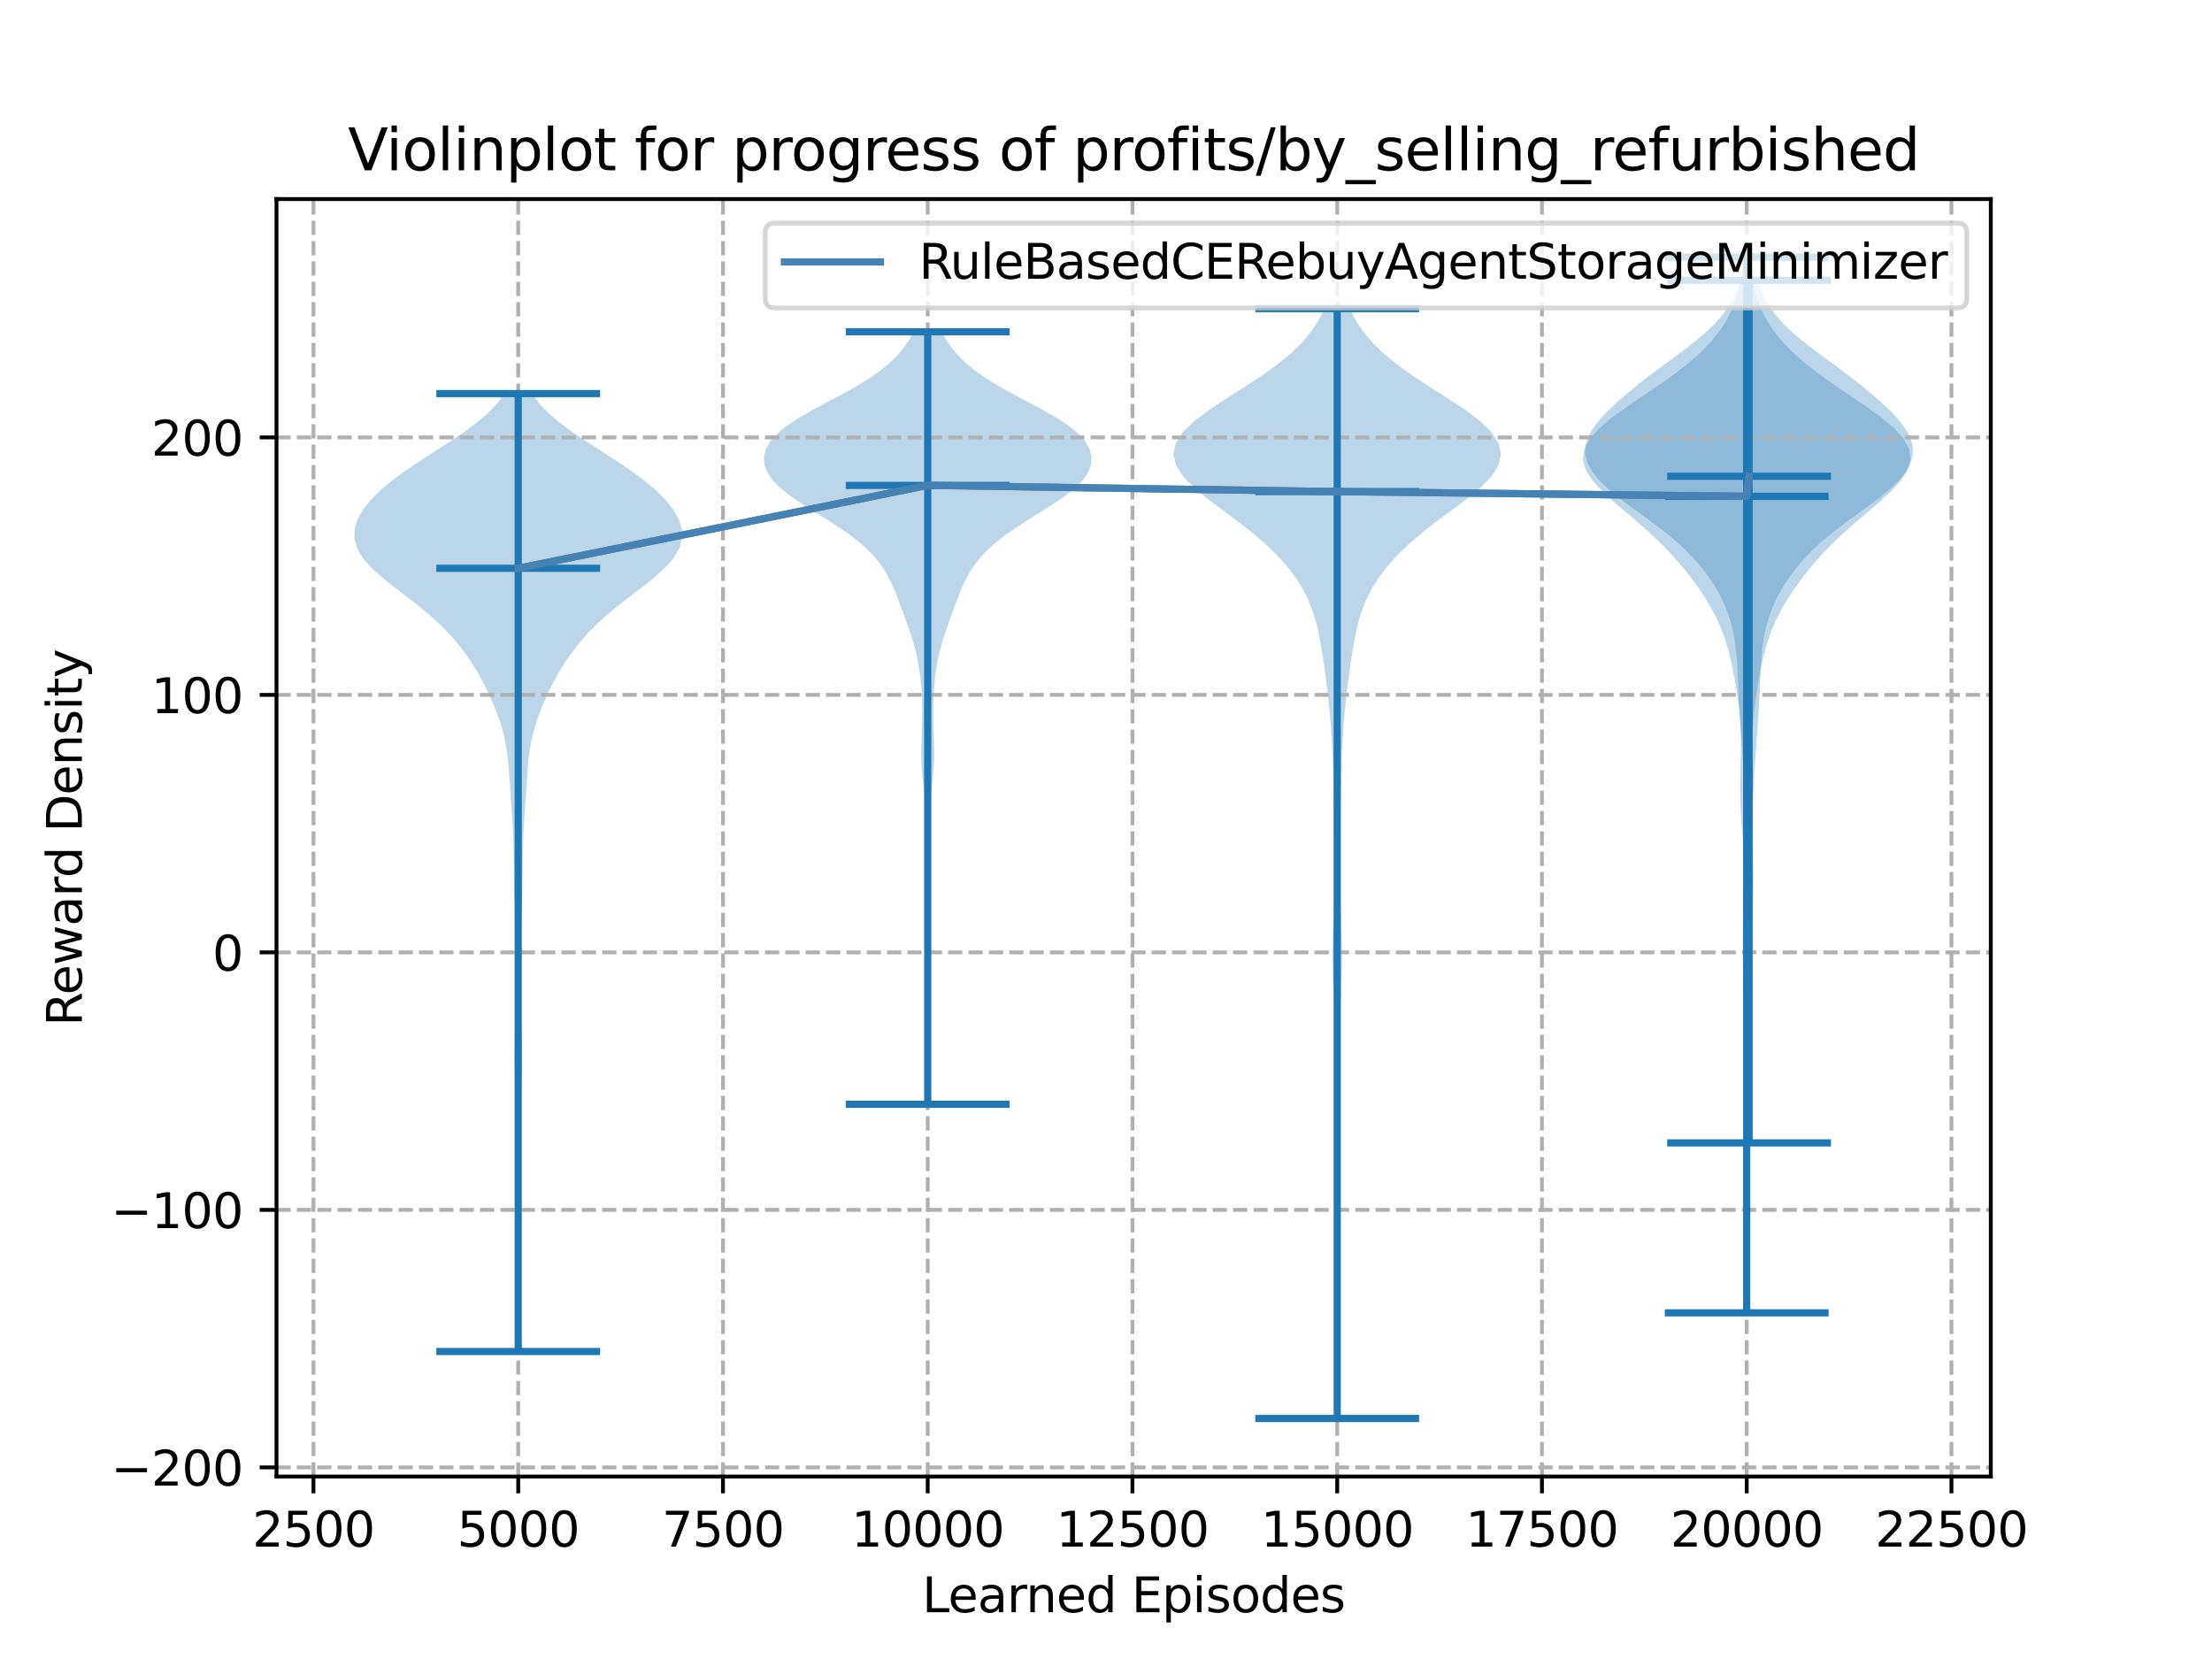 <?xml version="1.0" encoding="utf-8" standalone="no"?>
<!DOCTYPE svg PUBLIC "-//W3C//DTD SVG 1.1//EN"
  "http://www.w3.org/Graphics/SVG/1.1/DTD/svg11.dtd">
<svg xmlns:xlink="http://www.w3.org/1999/xlink" width="460.8pt" height="345.6pt" viewBox="0 0 460.8 345.6" xmlns="http://www.w3.org/2000/svg" version="1.1">
 <defs>
  <style type="text/css">*{stroke-linejoin: round; stroke-linecap: butt}</style>
 </defs>
 <g id="figure_1">
  <g id="patch_1">
   <path d="M 0 345.6 
L 460.8 345.6 
L 460.8 0 
L 0 0 
z
" style="fill: #ffffff"/>
  </g>
  <g id="axes_1">
   <g id="patch_2">
    <path d="M 57.6 307.584 
L 414.72 307.584 
L 414.72 41.472 
L 57.6 41.472 
z
" style="fill: #ffffff"/>
   </g>
   <g id="PolyCollection_1">
    <path d="M 108.162 281.541 
L 107.748 281.541 
L 107.73 279.526 
L 107.721 277.51 
L 107.719 275.495 
L 107.726 273.479 
L 107.741 271.463 
L 107.764 269.448 
L 107.793 267.432 
L 107.826 265.417 
L 107.858 263.401 
L 107.886 261.385 
L 107.906 259.37 
L 107.917 257.354 
L 107.918 255.339 
L 107.906 253.323 
L 107.883 251.307 
L 107.847 249.292 
L 107.802 247.276 
L 107.751 245.261 
L 107.701 243.245 
L 107.659 241.23 
L 107.627 239.214 
L 107.605 237.198 
L 107.586 235.183 
L 107.559 233.167 
L 107.514 231.152 
L 107.445 229.136 
L 107.358 227.12 
L 107.266 225.105 
L 107.189 223.089 
L 107.146 221.074 
L 107.148 219.058 
L 107.192 217.042 
L 107.268 215.027 
L 107.357 213.011 
L 107.441 210.996 
L 107.506 208.98 
L 107.545 206.964 
L 107.558 204.949 
L 107.546 202.933 
L 107.516 200.918 
L 107.472 198.902 
L 107.419 196.886 
L 107.361 194.871 
L 107.299 192.855 
L 107.237 190.84 
L 107.176 188.824 
L 107.121 186.808 
L 107.075 184.793 
L 107.042 182.777 
L 107.02 180.762 
L 106.999 178.746 
L 106.969 176.731 
L 106.916 174.715 
L 106.833 172.699 
L 106.718 170.684 
L 106.581 168.668 
L 106.435 166.653 
L 106.292 164.637 
L 106.155 162.621 
L 106.015 160.606 
L 105.845 158.59 
L 105.609 156.575 
L 105.273 154.559 
L 104.811 152.543 
L 104.219 150.528 
L 103.507 148.512 
L 102.692 146.497 
L 101.791 144.481 
L 100.803 142.465 
L 99.714 140.45 
L 98.502 138.434 
L 97.141 136.419 
L 95.609 134.403 
L 93.884 132.387 
L 91.941 130.372 
L 89.762 128.356 
L 87.354 126.341 
L 84.771 124.325 
L 82.128 122.309 
L 79.595 120.294 
L 77.36 118.278 
L 75.592 116.263 
L 74.401 114.247 
L 73.833 112.232 
L 73.875 110.216 
L 74.485 108.2 
L 75.611 106.185 
L 77.207 104.169 
L 79.229 102.154 
L 81.633 100.138 
L 84.361 98.122 
L 87.336 96.107 
L 90.453 94.091 
L 93.582 92.076 
L 96.581 90.06 
L 99.314 88.044 
L 101.672 86.029 
L 103.595 84.013 
L 105.071 81.998 
L 110.838 81.998 
L 110.838 81.998 
L 112.315 84.013 
L 114.237 86.029 
L 116.596 88.044 
L 119.329 90.06 
L 122.327 92.076 
L 125.457 94.091 
L 128.573 96.107 
L 131.548 98.122 
L 134.277 100.138 
L 136.681 102.154 
L 138.703 104.169 
L 140.299 106.185 
L 141.425 108.2 
L 142.035 110.216 
L 142.077 112.232 
L 141.508 114.247 
L 140.318 116.263 
L 138.549 118.278 
L 136.315 120.294 
L 133.781 122.309 
L 131.139 124.325 
L 128.555 126.341 
L 126.147 128.356 
L 123.969 130.372 
L 122.026 132.387 
L 120.3 134.403 
L 118.769 136.419 
L 117.408 138.434 
L 116.196 140.45 
L 115.107 142.465 
L 114.119 144.481 
L 113.217 146.497 
L 112.403 148.512 
L 111.69 150.528 
L 111.098 152.543 
L 110.637 154.559 
L 110.301 156.575 
L 110.065 158.59 
L 109.895 160.606 
L 109.754 162.621 
L 109.618 164.637 
L 109.475 166.653 
L 109.329 168.668 
L 109.192 170.684 
L 109.077 172.699 
L 108.994 174.715 
L 108.941 176.731 
L 108.911 178.746 
L 108.89 180.762 
L 108.867 182.777 
L 108.834 184.793 
L 108.789 186.808 
L 108.734 188.824 
L 108.673 190.84 
L 108.61 192.855 
L 108.549 194.871 
L 108.491 196.886 
L 108.438 198.902 
L 108.394 200.918 
L 108.363 202.933 
L 108.352 204.949 
L 108.364 206.964 
L 108.404 208.98 
L 108.469 210.996 
L 108.553 213.011 
L 108.641 215.027 
L 108.717 217.042 
L 108.762 219.058 
L 108.763 221.074 
L 108.72 223.089 
L 108.643 225.105 
L 108.551 227.12 
L 108.464 229.136 
L 108.396 231.152 
L 108.351 233.167 
L 108.324 235.183 
L 108.305 237.198 
L 108.283 239.214 
L 108.251 241.23 
L 108.208 243.245 
L 108.158 245.261 
L 108.108 247.276 
L 108.062 249.292 
L 108.027 251.307 
L 108.003 253.323 
L 107.992 255.339 
L 107.992 257.354 
L 108.003 259.37 
L 108.024 261.385 
L 108.052 263.401 
L 108.084 265.417 
L 108.117 267.432 
L 108.146 269.448 
L 108.168 271.463 
L 108.183 273.479 
L 108.19 275.495 
L 108.189 277.51 
L 108.179 279.526 
L 108.162 281.541 
z
" clip-path="url(#p8bf49f6400)" style="fill: #1f77b4; fill-opacity: 0.3"/>
   </g>
   <g id="PolyCollection_2">
    <path d="M 193.438 230.046 
L 193.082 230.046 
L 193.083 228.421 
L 193.091 226.795 
L 193.101 225.17 
L 193.107 223.544 
L 193.105 221.919 
L 193.097 220.293 
L 193.087 218.668 
L 193.081 217.042 
L 193.085 215.417 
L 193.101 213.791 
L 193.127 212.166 
L 193.157 210.54 
L 193.187 208.915 
L 193.213 207.29 
L 193.232 205.664 
L 193.244 204.039 
L 193.25 202.413 
L 193.251 200.788 
L 193.246 199.162 
L 193.235 197.537 
L 193.214 195.911 
L 193.18 194.286 
L 193.132 192.66 
L 193.069 191.035 
L 192.994 189.409 
L 192.912 187.784 
L 192.832 186.158 
L 192.762 184.533 
L 192.711 182.907 
L 192.684 181.282 
L 192.686 179.656 
L 192.711 178.031 
L 192.753 176.405 
L 192.799 174.78 
L 192.834 173.154 
L 192.844 171.529 
L 192.819 169.904 
L 192.751 168.278 
L 192.639 166.653 
L 192.491 165.027 
L 192.323 163.402 
L 192.157 161.776 
L 192.02 160.151 
L 191.933 158.525 
L 191.905 156.9 
L 191.928 155.274 
L 191.984 153.649 
L 192.048 152.023 
L 192.099 150.398 
L 192.124 148.772 
L 192.113 147.147 
L 192.062 145.521 
L 191.971 143.896 
L 191.836 142.27 
L 191.657 140.645 
L 191.429 139.019 
L 191.143 137.394 
L 190.79 135.768 
L 190.363 134.143 
L 189.864 132.518 
L 189.309 130.892 
L 188.721 129.267 
L 188.122 127.641 
L 187.521 126.016 
L 186.912 124.39 
L 186.267 122.765 
L 185.546 121.139 
L 184.696 119.514 
L 183.664 117.888 
L 182.403 116.263 
L 180.877 114.637 
L 179.069 113.012 
L 176.982 111.386 
L 174.645 109.761 
L 172.121 108.135 
L 169.509 106.51 
L 166.943 104.884 
L 164.57 103.259 
L 162.531 101.633 
L 160.931 100.008 
L 159.824 98.382 
L 159.228 96.757 
L 159.138 95.131 
L 159.556 93.506 
L 160.498 91.881 
L 161.977 90.255 
L 163.986 88.63 
L 166.468 87.004 
L 169.31 85.379 
L 172.354 83.753 
L 175.421 82.128 
L 178.349 80.502 
L 181.013 78.877 
L 183.341 77.251 
L 185.314 75.626 
L 186.956 74 
L 188.314 72.375 
L 189.44 70.749 
L 190.378 69.124 
L 196.142 69.124 
L 196.142 69.124 
L 197.08 70.749 
L 198.206 72.375 
L 199.564 74 
L 201.206 75.626 
L 203.179 77.251 
L 205.507 78.877 
L 208.171 80.502 
L 211.099 82.128 
L 214.167 83.753 
L 217.21 85.379 
L 220.052 87.004 
L 222.534 88.63 
L 224.543 90.255 
L 226.023 91.881 
L 226.964 93.506 
L 227.382 95.131 
L 227.292 96.757 
L 226.696 98.382 
L 225.589 100.008 
L 223.989 101.633 
L 221.95 103.259 
L 219.577 104.884 
L 217.011 106.51 
L 214.399 108.135 
L 211.875 109.761 
L 209.538 111.386 
L 207.451 113.012 
L 205.643 114.637 
L 204.117 116.263 
L 202.856 117.888 
L 201.824 119.514 
L 200.974 121.139 
L 200.253 122.765 
L 199.608 124.39 
L 198.999 126.016 
L 198.398 127.641 
L 197.799 129.267 
L 197.211 130.892 
L 196.656 132.518 
L 196.158 134.143 
L 195.73 135.768 
L 195.377 137.394 
L 195.091 139.019 
L 194.863 140.645 
L 194.684 142.27 
L 194.55 143.896 
L 194.458 145.521 
L 194.407 147.147 
L 194.396 148.772 
L 194.421 150.398 
L 194.472 152.023 
L 194.536 153.649 
L 194.592 155.274 
L 194.615 156.9 
L 194.587 158.525 
L 194.5 160.151 
L 194.363 161.776 
L 194.197 163.402 
L 194.029 165.027 
L 193.881 166.653 
L 193.769 168.278 
L 193.701 169.904 
L 193.676 171.529 
L 193.686 173.154 
L 193.721 174.78 
L 193.767 176.405 
L 193.809 178.031 
L 193.834 179.656 
L 193.836 181.282 
L 193.81 182.907 
L 193.758 184.533 
L 193.688 186.158 
L 193.608 187.784 
L 193.526 189.409 
L 193.451 191.035 
L 193.388 192.66 
L 193.34 194.286 
L 193.306 195.911 
L 193.285 197.537 
L 193.274 199.162 
L 193.269 200.788 
L 193.27 202.413 
L 193.276 204.039 
L 193.288 205.664 
L 193.307 207.29 
L 193.333 208.915 
L 193.363 210.54 
L 193.393 212.166 
L 193.419 213.791 
L 193.435 215.417 
L 193.439 217.042 
L 193.433 218.668 
L 193.423 220.293 
L 193.415 221.919 
L 193.413 223.544 
L 193.419 225.17 
L 193.429 226.795 
L 193.437 228.421 
L 193.438 230.046 
z
" clip-path="url(#p8bf49f6400)" style="fill: #1f77b4; fill-opacity: 0.3"/>
   </g>
   <g id="PolyCollection_3">
    <path d="M 278.72 295.488 
L 278.411 295.488 
L 278.404 293.153 
L 278.402 290.817 
L 278.402 288.482 
L 278.402 286.147 
L 278.402 283.812 
L 278.405 281.476 
L 278.415 279.141 
L 278.432 276.806 
L 278.456 274.471 
L 278.483 272.135 
L 278.508 269.8 
L 278.529 267.465 
L 278.544 265.129 
L 278.554 262.794 
L 278.559 260.459 
L 278.559 258.124 
L 278.557 255.788 
L 278.549 253.453 
L 278.537 251.118 
L 278.519 248.783 
L 278.495 246.447 
L 278.469 244.112 
L 278.444 241.777 
L 278.425 239.441 
L 278.414 237.106 
L 278.41 234.771 
L 278.407 232.436 
L 278.4 230.1 
L 278.381 227.765 
L 278.348 225.43 
L 278.3 223.095 
L 278.242 220.759 
L 278.178 218.424 
L 278.11 216.089 
L 278.038 213.754 
L 277.96 211.418 
L 277.873 209.083 
L 277.779 206.748 
L 277.689 204.412 
L 277.616 202.077 
L 277.58 199.742 
L 277.59 197.407 
L 277.643 195.071 
L 277.724 192.736 
L 277.81 190.401 
L 277.88 188.066 
L 277.924 185.73 
L 277.941 183.395 
L 277.941 181.06 
L 277.932 178.724 
L 277.921 176.389 
L 277.909 174.054 
L 277.897 171.719 
L 277.879 169.383 
L 277.852 167.048 
L 277.815 164.713 
L 277.763 162.378 
L 277.695 160.042 
L 277.607 157.707 
L 277.497 155.372 
L 277.362 153.036 
L 277.201 150.701 
L 277.008 148.366 
L 276.78 146.031 
L 276.517 143.695 
L 276.221 141.36 
L 275.898 139.025 
L 275.55 136.69 
L 275.168 134.354 
L 274.726 132.019 
L 274.18 129.684 
L 273.476 127.348 
L 272.558 125.013 
L 271.384 122.678 
L 269.922 120.343 
L 268.153 118.007 
L 266.066 115.672 
L 263.653 113.337 
L 260.924 111.002 
L 257.926 108.666 
L 254.774 106.331 
L 251.654 103.996 
L 248.813 101.66 
L 246.515 99.325 
L 245.001 96.99 
L 244.443 94.655 
L 244.928 92.319 
L 246.439 89.984 
L 248.859 87.649 
L 251.978 85.314 
L 255.524 82.978 
L 259.208 80.643 
L 262.775 78.308 
L 266.036 75.973 
L 268.881 73.637 
L 271.271 71.302 
L 273.218 68.967 
L 274.757 66.631 
L 275.942 64.296 
L 281.189 64.296 
L 281.189 64.296 
L 282.373 66.631 
L 283.913 68.967 
L 285.859 71.302 
L 288.25 73.637 
L 291.095 75.973 
L 294.355 78.308 
L 297.922 80.643 
L 301.606 82.978 
L 305.152 85.314 
L 308.271 87.649 
L 310.691 89.984 
L 312.203 92.319 
L 312.687 94.655 
L 312.13 96.99 
L 310.615 99.325 
L 308.318 101.66 
L 305.476 103.996 
L 302.357 106.331 
L 299.204 108.666 
L 296.207 111.002 
L 293.477 113.337 
L 291.064 115.672 
L 288.977 118.007 
L 287.209 120.343 
L 285.746 122.678 
L 284.572 125.013 
L 283.655 127.348 
L 282.951 129.684 
L 282.405 132.019 
L 281.963 134.354 
L 281.581 136.69 
L 281.233 139.025 
L 280.91 141.36 
L 280.614 143.695 
L 280.35 146.031 
L 280.123 148.366 
L 279.93 150.701 
L 279.768 153.036 
L 279.634 155.372 
L 279.523 157.707 
L 279.435 160.042 
L 279.367 162.378 
L 279.316 164.713 
L 279.278 167.048 
L 279.252 169.383 
L 279.234 171.719 
L 279.221 174.054 
L 279.21 176.389 
L 279.199 178.724 
L 279.19 181.06 
L 279.189 183.395 
L 279.207 185.73 
L 279.251 188.066 
L 279.321 190.401 
L 279.406 192.736 
L 279.487 195.071 
L 279.54 197.407 
L 279.55 199.742 
L 279.514 202.077 
L 279.442 204.412 
L 279.351 206.748 
L 279.257 209.083 
L 279.17 211.418 
L 279.092 213.754 
L 279.021 216.089 
L 278.953 218.424 
L 278.888 220.759 
L 278.83 223.095 
L 278.783 225.43 
L 278.749 227.765 
L 278.731 230.1 
L 278.723 232.436 
L 278.721 234.771 
L 278.716 237.106 
L 278.705 239.441 
L 278.686 241.777 
L 278.661 244.112 
L 278.635 246.447 
L 278.612 248.783 
L 278.593 251.118 
L 278.581 253.453 
L 278.574 255.788 
L 278.571 258.124 
L 278.572 260.459 
L 278.577 262.794 
L 278.586 265.129 
L 278.601 267.465 
L 278.622 269.8 
L 278.648 272.135 
L 278.675 274.471 
L 278.698 276.806 
L 278.716 279.141 
L 278.725 281.476 
L 278.728 283.812 
L 278.729 286.147 
L 278.728 288.482 
L 278.729 290.817 
L 278.727 293.153 
L 278.72 295.488 
z
" clip-path="url(#p8bf49f6400)" style="fill: #1f77b4; fill-opacity: 0.3"/>
   </g>
   <g id="PolyCollection_4">
    <path d="M 364.019 273.495 
L 363.722 273.495 
L 363.728 271.274 
L 363.745 269.052 
L 363.769 266.831 
L 363.794 264.609 
L 363.814 262.388 
L 363.827 260.166 
L 363.829 257.945 
L 363.82 255.723 
L 363.799 253.502 
L 363.769 251.28 
L 363.733 249.059 
L 363.692 246.837 
L 363.652 244.616 
L 363.616 242.394 
L 363.584 240.173 
L 363.56 237.951 
L 363.541 235.73 
L 363.53 233.508 
L 363.526 231.287 
L 363.527 229.066 
L 363.53 226.844 
L 363.531 224.623 
L 363.525 222.401 
L 363.508 220.18 
L 363.479 217.958 
L 363.437 215.737 
L 363.383 213.515 
L 363.321 211.294 
L 363.255 209.072 
L 363.19 206.851 
L 363.133 204.629 
L 363.087 202.408 
L 363.057 200.186 
L 363.042 197.965 
L 363.041 195.743 
L 363.055 193.522 
L 363.082 191.3 
L 363.12 189.079 
L 363.166 186.857 
L 363.209 184.636 
L 363.234 182.414 
L 363.224 180.193 
L 363.167 177.971 
L 363.064 175.75 
L 362.926 173.528 
L 362.778 171.307 
L 362.647 169.085 
L 362.555 166.864 
L 362.517 164.642 
L 362.529 162.421 
L 362.577 160.199 
L 362.636 157.978 
L 362.675 155.756 
L 362.663 153.535 
L 362.58 151.313 
L 362.415 149.092 
L 362.173 146.87 
L 361.869 144.649 
L 361.514 142.428 
L 361.115 140.206 
L 360.662 137.985 
L 360.131 135.763 
L 359.487 133.542 
L 358.695 131.32 
L 357.733 129.099 
L 356.591 126.877 
L 355.276 124.656 
L 353.801 122.434 
L 352.178 120.213 
L 350.403 117.991 
L 348.462 115.77 
L 346.335 113.548 
L 344.016 111.327 
L 341.522 109.105 
L 338.914 106.884 
L 336.307 104.662 
L 333.871 102.441 
L 331.821 100.219 
L 330.383 97.998 
L 329.748 95.776 
L 330.03 93.555 
L 331.234 91.333 
L 333.259 89.112 
L 335.923 86.89 
L 339.005 84.669 
L 342.283 82.447 
L 345.565 80.226 
L 348.698 78.004 
L 351.571 75.783 
L 354.115 73.561 
L 356.295 71.34 
L 358.108 69.118 
L 359.573 66.897 
L 360.725 64.675 
L 361.603 62.454 
L 362.253 60.232 
L 362.718 58.011 
L 363.043 55.789 
L 363.269 53.568 
L 364.472 53.568 
L 364.472 53.568 
L 364.698 55.789 
L 365.023 58.011 
L 365.488 60.232 
L 366.137 62.454 
L 367.016 64.675 
L 368.168 66.897 
L 369.633 69.118 
L 371.446 71.34 
L 373.626 73.561 
L 376.17 75.783 
L 379.043 78.004 
L 382.176 80.226 
L 385.457 82.447 
L 388.736 84.669 
L 391.817 86.89 
L 394.481 89.112 
L 396.507 91.333 
L 397.711 93.555 
L 397.993 95.776 
L 397.358 97.998 
L 395.92 100.219 
L 393.87 102.441 
L 391.434 104.662 
L 388.827 106.884 
L 386.219 109.105 
L 383.725 111.327 
L 381.405 113.548 
L 379.279 115.77 
L 377.338 117.991 
L 375.563 120.213 
L 373.939 122.434 
L 372.465 124.656 
L 371.15 126.877 
L 370.008 129.099 
L 369.045 131.32 
L 368.254 133.542 
L 367.61 135.763 
L 367.078 137.985 
L 366.626 140.206 
L 366.227 142.428 
L 365.872 144.649 
L 365.567 146.87 
L 365.326 149.092 
L 365.161 151.313 
L 365.078 153.535 
L 365.066 155.756 
L 365.104 157.978 
L 365.163 160.199 
L 365.212 162.421 
L 365.224 164.642 
L 365.185 166.864 
L 365.094 169.085 
L 364.963 171.307 
L 364.815 173.528 
L 364.677 175.75 
L 364.574 177.971 
L 364.517 180.193 
L 364.507 182.414 
L 364.532 184.636 
L 364.575 186.857 
L 364.621 189.079 
L 364.659 191.3 
L 364.686 193.522 
L 364.7 195.743 
L 364.699 197.965 
L 364.684 200.186 
L 364.654 202.408 
L 364.608 204.629 
L 364.55 206.851 
L 364.486 209.072 
L 364.42 211.294 
L 364.357 213.515 
L 364.304 215.737 
L 364.262 217.958 
L 364.233 220.18 
L 364.216 222.401 
L 364.21 224.623 
L 364.211 226.844 
L 364.214 229.066 
L 364.215 231.287 
L 364.21 233.508 
L 364.199 235.73 
L 364.181 237.951 
L 364.156 240.173 
L 364.125 242.394 
L 364.088 244.616 
L 364.048 246.837 
L 364.008 249.059 
L 363.971 251.28 
L 363.942 253.502 
L 363.921 255.723 
L 363.912 257.945 
L 363.914 260.166 
L 363.926 262.388 
L 363.947 264.609 
L 363.972 266.831 
L 363.996 269.052 
L 364.013 271.274 
L 364.019 273.495 
z
" clip-path="url(#p8bf49f6400)" style="fill: #1f77b4; fill-opacity: 0.3"/>
   </g>
   <g id="PolyCollection_5">
    <path d="M 364.729 238.092 
L 364.002 238.092 
L 363.97 236.277 
L 363.956 234.462 
L 363.96 232.647 
L 363.979 230.832 
L 364.009 229.017 
L 364.044 227.202 
L 364.076 225.387 
L 364.101 223.571 
L 364.114 221.756 
L 364.112 219.941 
L 364.098 218.126 
L 364.077 216.311 
L 364.056 214.496 
L 364.042 212.681 
L 364.04 210.866 
L 364.051 209.05 
L 364.073 207.235 
L 364.099 205.42 
L 364.121 203.605 
L 364.131 201.79 
L 364.122 199.975 
L 364.091 198.16 
L 364.035 196.345 
L 363.956 194.53 
L 363.859 192.714 
L 363.75 190.899 
L 363.641 189.084 
L 363.546 187.269 
L 363.48 185.454 
L 363.452 183.639 
L 363.466 181.824 
L 363.516 180.009 
L 363.587 178.193 
L 363.662 176.378 
L 363.724 174.563 
L 363.758 172.748 
L 363.759 170.933 
L 363.724 169.118 
L 363.657 167.303 
L 363.565 165.488 
L 363.456 163.673 
L 363.336 161.857 
L 363.211 160.042 
L 363.083 158.227 
L 362.954 156.412 
L 362.824 154.597 
L 362.692 152.782 
L 362.563 150.967 
L 362.438 149.152 
L 362.325 147.336 
L 362.224 145.521 
L 362.138 143.706 
L 362.06 141.891 
L 361.981 140.076 
L 361.885 138.261 
L 361.751 136.446 
L 361.559 134.631 
L 361.286 132.816 
L 360.914 131 
L 360.427 129.185 
L 359.811 127.37 
L 359.057 125.555 
L 358.158 123.74 
L 357.106 121.925 
L 355.895 120.11 
L 354.518 118.295 
L 352.962 116.479 
L 351.212 114.664 
L 349.254 112.849 
L 347.085 111.034 
L 344.732 109.219 
L 342.254 107.404 
L 339.746 105.589 
L 337.324 103.774 
L 335.112 101.959 
L 333.22 100.143 
L 331.739 98.328 
L 330.734 96.513 
L 330.243 94.698 
L 330.277 92.883 
L 330.82 91.068 
L 331.825 89.253 
L 333.218 87.438 
L 334.914 85.622 
L 336.833 83.807 
L 338.915 81.992 
L 341.127 80.177 
L 343.449 78.362 
L 345.865 76.547 
L 348.332 74.732 
L 350.785 72.917 
L 353.135 71.101 
L 355.295 69.286 
L 357.194 67.471 
L 358.795 65.656 
L 360.097 63.841 
L 361.128 62.026 
L 361.931 60.211 
L 362.555 58.396 
L 366.176 58.396 
L 366.176 58.396 
L 366.799 60.211 
L 367.603 62.026 
L 368.633 63.841 
L 369.935 65.656 
L 371.536 67.471 
L 373.435 69.286 
L 375.595 71.101 
L 377.946 72.917 
L 380.398 74.732 
L 382.866 76.547 
L 385.281 78.362 
L 387.604 80.177 
L 389.815 81.992 
L 391.897 83.807 
L 393.816 85.622 
L 395.512 87.438 
L 396.906 89.253 
L 397.91 91.068 
L 398.453 92.883 
L 398.487 94.698 
L 397.996 96.513 
L 396.991 98.328 
L 395.51 100.143 
L 393.619 101.959 
L 391.406 103.774 
L 388.984 105.589 
L 386.476 107.404 
L 383.998 109.219 
L 381.645 111.034 
L 379.477 112.849 
L 377.518 114.664 
L 375.768 116.479 
L 374.212 118.295 
L 372.836 120.11 
L 371.625 121.925 
L 370.573 123.74 
L 369.673 125.555 
L 368.919 127.37 
L 368.304 129.185 
L 367.816 131 
L 367.444 132.816 
L 367.171 134.631 
L 366.979 136.446 
L 366.846 138.261 
L 366.749 140.076 
L 366.67 141.891 
L 366.593 143.706 
L 366.506 145.521 
L 366.406 147.336 
L 366.292 149.152 
L 366.168 150.967 
L 366.038 152.782 
L 365.907 154.597 
L 365.776 156.412 
L 365.647 158.227 
L 365.52 160.042 
L 365.395 161.857 
L 365.275 163.673 
L 365.165 165.488 
L 365.073 167.303 
L 365.007 169.118 
L 364.972 170.933 
L 364.972 172.748 
L 365.007 174.563 
L 365.068 176.378 
L 365.144 178.193 
L 365.215 180.009 
L 365.264 181.824 
L 365.278 183.639 
L 365.25 185.454 
L 365.184 187.269 
L 365.089 189.084 
L 364.98 190.899 
L 364.872 192.714 
L 364.774 194.53 
L 364.695 196.345 
L 364.64 198.16 
L 364.608 199.975 
L 364.599 201.79 
L 364.609 203.605 
L 364.631 205.42 
L 364.657 207.235 
L 364.679 209.05 
L 364.69 210.866 
L 364.688 212.681 
L 364.674 214.496 
L 364.653 216.311 
L 364.632 218.126 
L 364.618 219.941 
L 364.617 221.756 
L 364.629 223.571 
L 364.654 225.387 
L 364.687 227.202 
L 364.721 229.017 
L 364.752 230.832 
L 364.771 232.647 
L 364.775 234.462 
L 364.761 236.277 
L 364.729 238.092 
z
" clip-path="url(#p8bf49f6400)" style="fill: #1f77b4; fill-opacity: 0.3"/>
   </g>
   <g id="matplotlib.axis_1">
    <g id="xtick_1">
     <g id="line2d_1">
      <path d="M 65.302 307.584 
L 65.302 41.472 
" clip-path="url(#p8bf49f6400)" style="fill: none; stroke-dasharray: 2.96,1.28; stroke-dashoffset: 0; stroke: #b0b0b0; stroke-width: 0.8"/>
     </g>
     <g id="line2d_2">
      <defs>
       <path id="md290917df1" d="M 0 0 
L 0 3.5 
" style="stroke: #000000; stroke-width: 0.8"/>
      </defs>
      <g>
       <use xlink:href="#md290917df1" x="65.302" y="307.584" style="stroke: #000000; stroke-width: 0.8"/>
      </g>
     </g>
     <g id="text_1">
      <!-- 2500 -->
      <g transform="translate(52.577 322.182)scale(0.1 -0.1)">
       <defs>
        <path id="DejaVuSans-32" d="M 1228 531 
L 3431 531 
L 3431 0 
L 469 0 
L 469 531 
Q 828 903 1448 1529 
Q 2069 2156 2228 2338 
Q 2531 2678 2651 2914 
Q 2772 3150 2772 3378 
Q 2772 3750 2511 3984 
Q 2250 4219 1831 4219 
Q 1534 4219 1204 4116 
Q 875 4013 500 3803 
L 500 4441 
Q 881 4594 1212 4672 
Q 1544 4750 1819 4750 
Q 2544 4750 2975 4387 
Q 3406 4025 3406 3419 
Q 3406 3131 3298 2873 
Q 3191 2616 2906 2266 
Q 2828 2175 2409 1742 
Q 1991 1309 1228 531 
z
" transform="scale(0.016)"/>
        <path id="DejaVuSans-35" d="M 691 4666 
L 3169 4666 
L 3169 4134 
L 1269 4134 
L 1269 2991 
Q 1406 3038 1543 3061 
Q 1681 3084 1819 3084 
Q 2600 3084 3056 2656 
Q 3513 2228 3513 1497 
Q 3513 744 3044 326 
Q 2575 -91 1722 -91 
Q 1428 -91 1123 -41 
Q 819 9 494 109 
L 494 744 
Q 775 591 1075 516 
Q 1375 441 1709 441 
Q 2250 441 2565 725 
Q 2881 1009 2881 1497 
Q 2881 1984 2565 2268 
Q 2250 2553 1709 2553 
Q 1456 2553 1204 2497 
Q 953 2441 691 2322 
L 691 4666 
z
" transform="scale(0.016)"/>
        <path id="DejaVuSans-30" d="M 2034 4250 
Q 1547 4250 1301 3770 
Q 1056 3291 1056 2328 
Q 1056 1369 1301 889 
Q 1547 409 2034 409 
Q 2525 409 2770 889 
Q 3016 1369 3016 2328 
Q 3016 3291 2770 3770 
Q 2525 4250 2034 4250 
z
M 2034 4750 
Q 2819 4750 3233 4129 
Q 3647 3509 3647 2328 
Q 3647 1150 3233 529 
Q 2819 -91 2034 -91 
Q 1250 -91 836 529 
Q 422 1150 422 2328 
Q 422 3509 836 4129 
Q 1250 4750 2034 4750 
z
" transform="scale(0.016)"/>
       </defs>
       <use xlink:href="#DejaVuSans-32"/>
       <use xlink:href="#DejaVuSans-35" x="63.623"/>
       <use xlink:href="#DejaVuSans-30" x="127.246"/>
       <use xlink:href="#DejaVuSans-30" x="190.869"/>
      </g>
     </g>
    </g>
    <g id="xtick_2">
     <g id="line2d_3">
      <path d="M 107.955 307.584 
L 107.955 41.472 
" clip-path="url(#p8bf49f6400)" style="fill: none; stroke-dasharray: 2.96,1.28; stroke-dashoffset: 0; stroke: #b0b0b0; stroke-width: 0.8"/>
     </g>
     <g id="line2d_4">
      <g>
       <use xlink:href="#md290917df1" x="107.955" y="307.584" style="stroke: #000000; stroke-width: 0.8"/>
      </g>
     </g>
     <g id="text_2">
      <!-- 5000 -->
      <g transform="translate(95.23 322.182)scale(0.1 -0.1)">
       <use xlink:href="#DejaVuSans-35"/>
       <use xlink:href="#DejaVuSans-30" x="63.623"/>
       <use xlink:href="#DejaVuSans-30" x="127.246"/>
       <use xlink:href="#DejaVuSans-30" x="190.869"/>
      </g>
     </g>
    </g>
    <g id="xtick_3">
     <g id="line2d_5">
      <path d="M 150.607 307.584 
L 150.607 41.472 
" clip-path="url(#p8bf49f6400)" style="fill: none; stroke-dasharray: 2.96,1.28; stroke-dashoffset: 0; stroke: #b0b0b0; stroke-width: 0.8"/>
     </g>
     <g id="line2d_6">
      <g>
       <use xlink:href="#md290917df1" x="150.607" y="307.584" style="stroke: #000000; stroke-width: 0.8"/>
      </g>
     </g>
     <g id="text_3">
      <!-- 7500 -->
      <g transform="translate(137.882 322.182)scale(0.1 -0.1)">
       <defs>
        <path id="DejaVuSans-37" d="M 525 4666 
L 3525 4666 
L 3525 4397 
L 1831 0 
L 1172 0 
L 2766 4134 
L 525 4134 
L 525 4666 
z
" transform="scale(0.016)"/>
       </defs>
       <use xlink:href="#DejaVuSans-37"/>
       <use xlink:href="#DejaVuSans-35" x="63.623"/>
       <use xlink:href="#DejaVuSans-30" x="127.246"/>
       <use xlink:href="#DejaVuSans-30" x="190.869"/>
      </g>
     </g>
    </g>
    <g id="xtick_4">
     <g id="line2d_7">
      <path d="M 193.26 307.584 
L 193.26 41.472 
" clip-path="url(#p8bf49f6400)" style="fill: none; stroke-dasharray: 2.96,1.28; stroke-dashoffset: 0; stroke: #b0b0b0; stroke-width: 0.8"/>
     </g>
     <g id="line2d_8">
      <g>
       <use xlink:href="#md290917df1" x="193.26" y="307.584" style="stroke: #000000; stroke-width: 0.8"/>
      </g>
     </g>
     <g id="text_4">
      <!-- 10000 -->
      <g transform="translate(177.354 322.182)scale(0.1 -0.1)">
       <defs>
        <path id="DejaVuSans-31" d="M 794 531 
L 1825 531 
L 1825 4091 
L 703 3866 
L 703 4441 
L 1819 4666 
L 2450 4666 
L 2450 531 
L 3481 531 
L 3481 0 
L 794 0 
L 794 531 
z
" transform="scale(0.016)"/>
       </defs>
       <use xlink:href="#DejaVuSans-31"/>
       <use xlink:href="#DejaVuSans-30" x="63.623"/>
       <use xlink:href="#DejaVuSans-30" x="127.246"/>
       <use xlink:href="#DejaVuSans-30" x="190.869"/>
       <use xlink:href="#DejaVuSans-30" x="254.492"/>
      </g>
     </g>
    </g>
    <g id="xtick_5">
     <g id="line2d_9">
      <path d="M 235.913 307.584 
L 235.913 41.472 
" clip-path="url(#p8bf49f6400)" style="fill: none; stroke-dasharray: 2.96,1.28; stroke-dashoffset: 0; stroke: #b0b0b0; stroke-width: 0.8"/>
     </g>
     <g id="line2d_10">
      <g>
       <use xlink:href="#md290917df1" x="235.913" y="307.584" style="stroke: #000000; stroke-width: 0.8"/>
      </g>
     </g>
     <g id="text_5">
      <!-- 12500 -->
      <g transform="translate(220.006 322.182)scale(0.1 -0.1)">
       <use xlink:href="#DejaVuSans-31"/>
       <use xlink:href="#DejaVuSans-32" x="63.623"/>
       <use xlink:href="#DejaVuSans-35" x="127.246"/>
       <use xlink:href="#DejaVuSans-30" x="190.869"/>
       <use xlink:href="#DejaVuSans-30" x="254.492"/>
      </g>
     </g>
    </g>
    <g id="xtick_6">
     <g id="line2d_11">
      <path d="M 278.565 307.584 
L 278.565 41.472 
" clip-path="url(#p8bf49f6400)" style="fill: none; stroke-dasharray: 2.96,1.28; stroke-dashoffset: 0; stroke: #b0b0b0; stroke-width: 0.8"/>
     </g>
     <g id="line2d_12">
      <g>
       <use xlink:href="#md290917df1" x="278.565" y="307.584" style="stroke: #000000; stroke-width: 0.8"/>
      </g>
     </g>
     <g id="text_6">
      <!-- 15000 -->
      <g transform="translate(262.659 322.182)scale(0.1 -0.1)">
       <use xlink:href="#DejaVuSans-31"/>
       <use xlink:href="#DejaVuSans-35" x="63.623"/>
       <use xlink:href="#DejaVuSans-30" x="127.246"/>
       <use xlink:href="#DejaVuSans-30" x="190.869"/>
       <use xlink:href="#DejaVuSans-30" x="254.492"/>
      </g>
     </g>
    </g>
    <g id="xtick_7">
     <g id="line2d_13">
      <path d="M 321.218 307.584 
L 321.218 41.472 
" clip-path="url(#p8bf49f6400)" style="fill: none; stroke-dasharray: 2.96,1.28; stroke-dashoffset: 0; stroke: #b0b0b0; stroke-width: 0.8"/>
     </g>
     <g id="line2d_14">
      <g>
       <use xlink:href="#md290917df1" x="321.218" y="307.584" style="stroke: #000000; stroke-width: 0.8"/>
      </g>
     </g>
     <g id="text_7">
      <!-- 17500 -->
      <g transform="translate(305.312 322.182)scale(0.1 -0.1)">
       <use xlink:href="#DejaVuSans-31"/>
       <use xlink:href="#DejaVuSans-37" x="63.623"/>
       <use xlink:href="#DejaVuSans-35" x="127.246"/>
       <use xlink:href="#DejaVuSans-30" x="190.869"/>
       <use xlink:href="#DejaVuSans-30" x="254.492"/>
      </g>
     </g>
    </g>
    <g id="xtick_8">
     <g id="line2d_15">
      <path d="M 363.87 307.584 
L 363.87 41.472 
" clip-path="url(#p8bf49f6400)" style="fill: none; stroke-dasharray: 2.96,1.28; stroke-dashoffset: 0; stroke: #b0b0b0; stroke-width: 0.8"/>
     </g>
     <g id="line2d_16">
      <g>
       <use xlink:href="#md290917df1" x="363.87" y="307.584" style="stroke: #000000; stroke-width: 0.8"/>
      </g>
     </g>
     <g id="text_8">
      <!-- 20000 -->
      <g transform="translate(347.964 322.182)scale(0.1 -0.1)">
       <use xlink:href="#DejaVuSans-32"/>
       <use xlink:href="#DejaVuSans-30" x="63.623"/>
       <use xlink:href="#DejaVuSans-30" x="127.246"/>
       <use xlink:href="#DejaVuSans-30" x="190.869"/>
       <use xlink:href="#DejaVuSans-30" x="254.492"/>
      </g>
     </g>
    </g>
    <g id="xtick_9">
     <g id="line2d_17">
      <path d="M 406.523 307.584 
L 406.523 41.472 
" clip-path="url(#p8bf49f6400)" style="fill: none; stroke-dasharray: 2.96,1.28; stroke-dashoffset: 0; stroke: #b0b0b0; stroke-width: 0.8"/>
     </g>
     <g id="line2d_18">
      <g>
       <use xlink:href="#md290917df1" x="406.523" y="307.584" style="stroke: #000000; stroke-width: 0.8"/>
      </g>
     </g>
     <g id="text_9">
      <!-- 22500 -->
      <g transform="translate(390.617 322.182)scale(0.1 -0.1)">
       <use xlink:href="#DejaVuSans-32"/>
       <use xlink:href="#DejaVuSans-32" x="63.623"/>
       <use xlink:href="#DejaVuSans-35" x="127.246"/>
       <use xlink:href="#DejaVuSans-30" x="190.869"/>
       <use xlink:href="#DejaVuSans-30" x="254.492"/>
      </g>
     </g>
    </g>
    <g id="text_10">
     <!-- Learned Episodes -->
     <g transform="translate(192.102 335.861)scale(0.1 -0.1)">
      <defs>
       <path id="DejaVuSans-4c" d="M 628 4666 
L 1259 4666 
L 1259 531 
L 3531 531 
L 3531 0 
L 628 0 
L 628 4666 
z
" transform="scale(0.016)"/>
       <path id="DejaVuSans-65" d="M 3597 1894 
L 3597 1613 
L 953 1613 
Q 991 1019 1311 708 
Q 1631 397 2203 397 
Q 2534 397 2845 478 
Q 3156 559 3463 722 
L 3463 178 
Q 3153 47 2828 -22 
Q 2503 -91 2169 -91 
Q 1331 -91 842 396 
Q 353 884 353 1716 
Q 353 2575 817 3079 
Q 1281 3584 2069 3584 
Q 2775 3584 3186 3129 
Q 3597 2675 3597 1894 
z
M 3022 2063 
Q 3016 2534 2758 2815 
Q 2500 3097 2075 3097 
Q 1594 3097 1305 2825 
Q 1016 2553 972 2059 
L 3022 2063 
z
" transform="scale(0.016)"/>
       <path id="DejaVuSans-61" d="M 2194 1759 
Q 1497 1759 1228 1600 
Q 959 1441 959 1056 
Q 959 750 1161 570 
Q 1363 391 1709 391 
Q 2188 391 2477 730 
Q 2766 1069 2766 1631 
L 2766 1759 
L 2194 1759 
z
M 3341 1997 
L 3341 0 
L 2766 0 
L 2766 531 
Q 2569 213 2275 61 
Q 1981 -91 1556 -91 
Q 1019 -91 701 211 
Q 384 513 384 1019 
Q 384 1609 779 1909 
Q 1175 2209 1959 2209 
L 2766 2209 
L 2766 2266 
Q 2766 2663 2505 2880 
Q 2244 3097 1772 3097 
Q 1472 3097 1187 3025 
Q 903 2953 641 2809 
L 641 3341 
Q 956 3463 1253 3523 
Q 1550 3584 1831 3584 
Q 2591 3584 2966 3190 
Q 3341 2797 3341 1997 
z
" transform="scale(0.016)"/>
       <path id="DejaVuSans-72" d="M 2631 2963 
Q 2534 3019 2420 3045 
Q 2306 3072 2169 3072 
Q 1681 3072 1420 2755 
Q 1159 2438 1159 1844 
L 1159 0 
L 581 0 
L 581 3500 
L 1159 3500 
L 1159 2956 
Q 1341 3275 1631 3429 
Q 1922 3584 2338 3584 
Q 2397 3584 2469 3576 
Q 2541 3569 2628 3553 
L 2631 2963 
z
" transform="scale(0.016)"/>
       <path id="DejaVuSans-6e" d="M 3513 2113 
L 3513 0 
L 2938 0 
L 2938 2094 
Q 2938 2591 2744 2837 
Q 2550 3084 2163 3084 
Q 1697 3084 1428 2787 
Q 1159 2491 1159 1978 
L 1159 0 
L 581 0 
L 581 3500 
L 1159 3500 
L 1159 2956 
Q 1366 3272 1645 3428 
Q 1925 3584 2291 3584 
Q 2894 3584 3203 3211 
Q 3513 2838 3513 2113 
z
" transform="scale(0.016)"/>
       <path id="DejaVuSans-64" d="M 2906 2969 
L 2906 4863 
L 3481 4863 
L 3481 0 
L 2906 0 
L 2906 525 
Q 2725 213 2448 61 
Q 2172 -91 1784 -91 
Q 1150 -91 751 415 
Q 353 922 353 1747 
Q 353 2572 751 3078 
Q 1150 3584 1784 3584 
Q 2172 3584 2448 3432 
Q 2725 3281 2906 2969 
z
M 947 1747 
Q 947 1113 1208 752 
Q 1469 391 1925 391 
Q 2381 391 2643 752 
Q 2906 1113 2906 1747 
Q 2906 2381 2643 2742 
Q 2381 3103 1925 3103 
Q 1469 3103 1208 2742 
Q 947 2381 947 1747 
z
" transform="scale(0.016)"/>
       <path id="DejaVuSans-20" transform="scale(0.016)"/>
       <path id="DejaVuSans-45" d="M 628 4666 
L 3578 4666 
L 3578 4134 
L 1259 4134 
L 1259 2753 
L 3481 2753 
L 3481 2222 
L 1259 2222 
L 1259 531 
L 3634 531 
L 3634 0 
L 628 0 
L 628 4666 
z
" transform="scale(0.016)"/>
       <path id="DejaVuSans-70" d="M 1159 525 
L 1159 -1331 
L 581 -1331 
L 581 3500 
L 1159 3500 
L 1159 2969 
Q 1341 3281 1617 3432 
Q 1894 3584 2278 3584 
Q 2916 3584 3314 3078 
Q 3713 2572 3713 1747 
Q 3713 922 3314 415 
Q 2916 -91 2278 -91 
Q 1894 -91 1617 61 
Q 1341 213 1159 525 
z
M 3116 1747 
Q 3116 2381 2855 2742 
Q 2594 3103 2138 3103 
Q 1681 3103 1420 2742 
Q 1159 2381 1159 1747 
Q 1159 1113 1420 752 
Q 1681 391 2138 391 
Q 2594 391 2855 752 
Q 3116 1113 3116 1747 
z
" transform="scale(0.016)"/>
       <path id="DejaVuSans-69" d="M 603 3500 
L 1178 3500 
L 1178 0 
L 603 0 
L 603 3500 
z
M 603 4863 
L 1178 4863 
L 1178 4134 
L 603 4134 
L 603 4863 
z
" transform="scale(0.016)"/>
       <path id="DejaVuSans-73" d="M 2834 3397 
L 2834 2853 
Q 2591 2978 2328 3040 
Q 2066 3103 1784 3103 
Q 1356 3103 1142 2972 
Q 928 2841 928 2578 
Q 928 2378 1081 2264 
Q 1234 2150 1697 2047 
L 1894 2003 
Q 2506 1872 2764 1633 
Q 3022 1394 3022 966 
Q 3022 478 2636 193 
Q 2250 -91 1575 -91 
Q 1294 -91 989 -36 
Q 684 19 347 128 
L 347 722 
Q 666 556 975 473 
Q 1284 391 1588 391 
Q 1994 391 2212 530 
Q 2431 669 2431 922 
Q 2431 1156 2273 1281 
Q 2116 1406 1581 1522 
L 1381 1569 
Q 847 1681 609 1914 
Q 372 2147 372 2553 
Q 372 3047 722 3315 
Q 1072 3584 1716 3584 
Q 2034 3584 2315 3537 
Q 2597 3491 2834 3397 
z
" transform="scale(0.016)"/>
       <path id="DejaVuSans-6f" d="M 1959 3097 
Q 1497 3097 1228 2736 
Q 959 2375 959 1747 
Q 959 1119 1226 758 
Q 1494 397 1959 397 
Q 2419 397 2687 759 
Q 2956 1122 2956 1747 
Q 2956 2369 2687 2733 
Q 2419 3097 1959 3097 
z
M 1959 3584 
Q 2709 3584 3137 3096 
Q 3566 2609 3566 1747 
Q 3566 888 3137 398 
Q 2709 -91 1959 -91 
Q 1206 -91 779 398 
Q 353 888 353 1747 
Q 353 2609 779 3096 
Q 1206 3584 1959 3584 
z
" transform="scale(0.016)"/>
      </defs>
      <use xlink:href="#DejaVuSans-4c"/>
      <use xlink:href="#DejaVuSans-65" x="53.963"/>
      <use xlink:href="#DejaVuSans-61" x="115.486"/>
      <use xlink:href="#DejaVuSans-72" x="176.766"/>
      <use xlink:href="#DejaVuSans-6e" x="216.129"/>
      <use xlink:href="#DejaVuSans-65" x="279.508"/>
      <use xlink:href="#DejaVuSans-64" x="341.031"/>
      <use xlink:href="#DejaVuSans-20" x="404.508"/>
      <use xlink:href="#DejaVuSans-45" x="436.295"/>
      <use xlink:href="#DejaVuSans-70" x="499.479"/>
      <use xlink:href="#DejaVuSans-69" x="562.955"/>
      <use xlink:href="#DejaVuSans-73" x="590.738"/>
      <use xlink:href="#DejaVuSans-6f" x="642.838"/>
      <use xlink:href="#DejaVuSans-64" x="704.02"/>
      <use xlink:href="#DejaVuSans-65" x="767.496"/>
      <use xlink:href="#DejaVuSans-73" x="829.02"/>
     </g>
    </g>
   </g>
   <g id="matplotlib.axis_2">
    <g id="ytick_1">
     <g id="line2d_19">
      <path d="M 57.6 305.68 
L 414.72 305.68 
" clip-path="url(#p8bf49f6400)" style="fill: none; stroke-dasharray: 2.96,1.28; stroke-dashoffset: 0; stroke: #b0b0b0; stroke-width: 0.8"/>
     </g>
     <g id="line2d_20">
      <defs>
       <path id="maaeafb785e" d="M 0 0 
L -3.5 0 
" style="stroke: #000000; stroke-width: 0.8"/>
      </defs>
      <g>
       <use xlink:href="#maaeafb785e" x="57.6" y="305.68" style="stroke: #000000; stroke-width: 0.8"/>
      </g>
     </g>
     <g id="text_11">
      <!-- −200 -->
      <g transform="translate(23.133 309.479)scale(0.1 -0.1)">
       <defs>
        <path id="DejaVuSans-2212" d="M 678 2272 
L 4684 2272 
L 4684 1741 
L 678 1741 
L 678 2272 
z
" transform="scale(0.016)"/>
       </defs>
       <use xlink:href="#DejaVuSans-2212"/>
       <use xlink:href="#DejaVuSans-32" x="83.789"/>
       <use xlink:href="#DejaVuSans-30" x="147.412"/>
       <use xlink:href="#DejaVuSans-30" x="211.035"/>
      </g>
     </g>
    </g>
    <g id="ytick_2">
     <g id="line2d_21">
      <path d="M 57.6 252.039 
L 414.72 252.039 
" clip-path="url(#p8bf49f6400)" style="fill: none; stroke-dasharray: 2.96,1.28; stroke-dashoffset: 0; stroke: #b0b0b0; stroke-width: 0.8"/>
     </g>
     <g id="line2d_22">
      <g>
       <use xlink:href="#maaeafb785e" x="57.6" y="252.039" style="stroke: #000000; stroke-width: 0.8"/>
      </g>
     </g>
     <g id="text_12">
      <!-- −100 -->
      <g transform="translate(23.133 255.838)scale(0.1 -0.1)">
       <use xlink:href="#DejaVuSans-2212"/>
       <use xlink:href="#DejaVuSans-31" x="83.789"/>
       <use xlink:href="#DejaVuSans-30" x="147.412"/>
       <use xlink:href="#DejaVuSans-30" x="211.035"/>
      </g>
     </g>
    </g>
    <g id="ytick_3">
     <g id="line2d_23">
      <path d="M 57.6 198.398 
L 414.72 198.398 
" clip-path="url(#p8bf49f6400)" style="fill: none; stroke-dasharray: 2.96,1.28; stroke-dashoffset: 0; stroke: #b0b0b0; stroke-width: 0.8"/>
     </g>
     <g id="line2d_24">
      <g>
       <use xlink:href="#maaeafb785e" x="57.6" y="198.398" style="stroke: #000000; stroke-width: 0.8"/>
      </g>
     </g>
     <g id="text_13">
      <!-- 0 -->
      <g transform="translate(44.237 202.197)scale(0.1 -0.1)">
       <use xlink:href="#DejaVuSans-30"/>
      </g>
     </g>
    </g>
    <g id="ytick_4">
     <g id="line2d_25">
      <path d="M 57.6 144.757 
L 414.72 144.757 
" clip-path="url(#p8bf49f6400)" style="fill: none; stroke-dasharray: 2.96,1.28; stroke-dashoffset: 0; stroke: #b0b0b0; stroke-width: 0.8"/>
     </g>
     <g id="line2d_26">
      <g>
       <use xlink:href="#maaeafb785e" x="57.6" y="144.757" style="stroke: #000000; stroke-width: 0.8"/>
      </g>
     </g>
     <g id="text_14">
      <!-- 100 -->
      <g transform="translate(31.512 148.557)scale(0.1 -0.1)">
       <use xlink:href="#DejaVuSans-31"/>
       <use xlink:href="#DejaVuSans-30" x="63.623"/>
       <use xlink:href="#DejaVuSans-30" x="127.246"/>
      </g>
     </g>
    </g>
    <g id="ytick_5">
     <g id="line2d_27">
      <path d="M 57.6 91.117 
L 414.72 91.117 
" clip-path="url(#p8bf49f6400)" style="fill: none; stroke-dasharray: 2.96,1.28; stroke-dashoffset: 0; stroke: #b0b0b0; stroke-width: 0.8"/>
     </g>
     <g id="line2d_28">
      <g>
       <use xlink:href="#maaeafb785e" x="57.6" y="91.117" style="stroke: #000000; stroke-width: 0.8"/>
      </g>
     </g>
     <g id="text_15">
      <!-- 200 -->
      <g transform="translate(31.512 94.916)scale(0.1 -0.1)">
       <use xlink:href="#DejaVuSans-32"/>
       <use xlink:href="#DejaVuSans-30" x="63.623"/>
       <use xlink:href="#DejaVuSans-30" x="127.246"/>
      </g>
     </g>
    </g>
    <g id="text_16">
     <!-- Reward Density -->
     <g transform="translate(17.053 213.747)rotate(-90)scale(0.1 -0.1)">
      <defs>
       <path id="DejaVuSans-52" d="M 2841 2188 
Q 3044 2119 3236 1894 
Q 3428 1669 3622 1275 
L 4263 0 
L 3584 0 
L 2988 1197 
Q 2756 1666 2539 1819 
Q 2322 1972 1947 1972 
L 1259 1972 
L 1259 0 
L 628 0 
L 628 4666 
L 2053 4666 
Q 2853 4666 3247 4331 
Q 3641 3997 3641 3322 
Q 3641 2881 3436 2590 
Q 3231 2300 2841 2188 
z
M 1259 4147 
L 1259 2491 
L 2053 2491 
Q 2509 2491 2742 2702 
Q 2975 2913 2975 3322 
Q 2975 3731 2742 3939 
Q 2509 4147 2053 4147 
L 1259 4147 
z
" transform="scale(0.016)"/>
       <path id="DejaVuSans-77" d="M 269 3500 
L 844 3500 
L 1563 769 
L 2278 3500 
L 2956 3500 
L 3675 769 
L 4391 3500 
L 4966 3500 
L 4050 0 
L 3372 0 
L 2619 2869 
L 1863 0 
L 1184 0 
L 269 3500 
z
" transform="scale(0.016)"/>
       <path id="DejaVuSans-44" d="M 1259 4147 
L 1259 519 
L 2022 519 
Q 2988 519 3436 956 
Q 3884 1394 3884 2338 
Q 3884 3275 3436 3711 
Q 2988 4147 2022 4147 
L 1259 4147 
z
M 628 4666 
L 1925 4666 
Q 3281 4666 3915 4102 
Q 4550 3538 4550 2338 
Q 4550 1131 3912 565 
Q 3275 0 1925 0 
L 628 0 
L 628 4666 
z
" transform="scale(0.016)"/>
       <path id="DejaVuSans-74" d="M 1172 4494 
L 1172 3500 
L 2356 3500 
L 2356 3053 
L 1172 3053 
L 1172 1153 
Q 1172 725 1289 603 
Q 1406 481 1766 481 
L 2356 481 
L 2356 0 
L 1766 0 
Q 1100 0 847 248 
Q 594 497 594 1153 
L 594 3053 
L 172 3053 
L 172 3500 
L 594 3500 
L 594 4494 
L 1172 4494 
z
" transform="scale(0.016)"/>
       <path id="DejaVuSans-79" d="M 2059 -325 
Q 1816 -950 1584 -1140 
Q 1353 -1331 966 -1331 
L 506 -1331 
L 506 -850 
L 844 -850 
Q 1081 -850 1212 -737 
Q 1344 -625 1503 -206 
L 1606 56 
L 191 3500 
L 800 3500 
L 1894 763 
L 2988 3500 
L 3597 3500 
L 2059 -325 
z
" transform="scale(0.016)"/>
      </defs>
      <use xlink:href="#DejaVuSans-52"/>
      <use xlink:href="#DejaVuSans-65" x="64.982"/>
      <use xlink:href="#DejaVuSans-77" x="126.506"/>
      <use xlink:href="#DejaVuSans-61" x="208.293"/>
      <use xlink:href="#DejaVuSans-72" x="269.572"/>
      <use xlink:href="#DejaVuSans-64" x="308.936"/>
      <use xlink:href="#DejaVuSans-20" x="372.412"/>
      <use xlink:href="#DejaVuSans-44" x="404.199"/>
      <use xlink:href="#DejaVuSans-65" x="481.201"/>
      <use xlink:href="#DejaVuSans-6e" x="542.725"/>
      <use xlink:href="#DejaVuSans-73" x="606.104"/>
      <use xlink:href="#DejaVuSans-69" x="658.203"/>
      <use xlink:href="#DejaVuSans-74" x="685.986"/>
      <use xlink:href="#DejaVuSans-79" x="725.195"/>
     </g>
    </g>
   </g>
   <g id="LineCollection_1">
    <path d="M 90.894 118.381 
L 125.016 118.381 
" clip-path="url(#p8bf49f6400)" style="fill: none; stroke: #1f77b4; stroke-width: 1.5"/>
    <path d="M 176.199 101.114 
L 210.321 101.114 
" clip-path="url(#p8bf49f6400)" style="fill: none; stroke: #1f77b4; stroke-width: 1.5"/>
    <path d="M 261.504 102.407 
L 295.626 102.407 
" clip-path="url(#p8bf49f6400)" style="fill: none; stroke: #1f77b4; stroke-width: 1.5"/>
    <path d="M 346.809 103.398 
L 380.931 103.398 
" clip-path="url(#p8bf49f6400)" style="fill: none; stroke: #1f77b4; stroke-width: 1.5"/>
    <path d="M 347.304 99.212 
L 381.426 99.212 
" clip-path="url(#p8bf49f6400)" style="fill: none; stroke: #1f77b4; stroke-width: 1.5"/>
   </g>
   <g id="LineCollection_2">
    <path d="M 90.894 81.998 
L 125.016 81.998 
" clip-path="url(#p8bf49f6400)" style="fill: none; stroke: #1f77b4; stroke-width: 1.5"/>
    <path d="M 176.199 69.124 
L 210.321 69.124 
" clip-path="url(#p8bf49f6400)" style="fill: none; stroke: #1f77b4; stroke-width: 1.5"/>
    <path d="M 261.504 64.296 
L 295.626 64.296 
" clip-path="url(#p8bf49f6400)" style="fill: none; stroke: #1f77b4; stroke-width: 1.5"/>
    <path d="M 346.809 53.568 
L 380.931 53.568 
" clip-path="url(#p8bf49f6400)" style="fill: none; stroke: #1f77b4; stroke-width: 1.5"/>
    <path d="M 347.304 58.396 
L 381.426 58.396 
" clip-path="url(#p8bf49f6400)" style="fill: none; stroke: #1f77b4; stroke-width: 1.5"/>
   </g>
   <g id="LineCollection_3">
    <path d="M 90.894 281.541 
L 125.016 281.541 
" clip-path="url(#p8bf49f6400)" style="fill: none; stroke: #1f77b4; stroke-width: 1.5"/>
    <path d="M 176.199 230.046 
L 210.321 230.046 
" clip-path="url(#p8bf49f6400)" style="fill: none; stroke: #1f77b4; stroke-width: 1.5"/>
    <path d="M 261.504 295.488 
L 295.626 295.488 
" clip-path="url(#p8bf49f6400)" style="fill: none; stroke: #1f77b4; stroke-width: 1.5"/>
    <path d="M 346.809 273.495 
L 380.931 273.495 
" clip-path="url(#p8bf49f6400)" style="fill: none; stroke: #1f77b4; stroke-width: 1.5"/>
    <path d="M 347.304 238.092 
L 381.426 238.092 
" clip-path="url(#p8bf49f6400)" style="fill: none; stroke: #1f77b4; stroke-width: 1.5"/>
   </g>
   <g id="LineCollection_4">
    <path d="M 107.955 281.541 
L 107.955 81.998 
" clip-path="url(#p8bf49f6400)" style="fill: none; stroke: #1f77b4; stroke-width: 1.5"/>
    <path d="M 193.26 230.046 
L 193.26 69.124 
" clip-path="url(#p8bf49f6400)" style="fill: none; stroke: #1f77b4; stroke-width: 1.5"/>
    <path d="M 278.565 295.488 
L 278.565 64.296 
" clip-path="url(#p8bf49f6400)" style="fill: none; stroke: #1f77b4; stroke-width: 1.5"/>
    <path d="M 363.87 273.495 
L 363.87 53.568 
" clip-path="url(#p8bf49f6400)" style="fill: none; stroke: #1f77b4; stroke-width: 1.5"/>
    <path d="M 364.365 238.092 
L 364.365 58.396 
" clip-path="url(#p8bf49f6400)" style="fill: none; stroke: #1f77b4; stroke-width: 1.5"/>
   </g>
   <g id="line2d_29">
    <path d="M 107.955 118.381 
L 193.26 101.114 
L 278.565 102.407 
L 363.87 103.398 
L 364.365 99.212 
" clip-path="url(#p8bf49f6400)" style="fill: none; stroke: #4682b4; stroke-width: 1.5; stroke-linecap: square"/>
   </g>
   <g id="line2d_30">
    <path d="M 107.955 118.381 
L 193.26 101.114 
L 278.565 102.407 
L 363.87 103.398 
L 364.365 99.212 
" clip-path="url(#p8bf49f6400)" style="fill: none; stroke: #4682b4; stroke-width: 1.5; stroke-linecap: square"/>
   </g>
   <g id="patch_3">
    <path d="M 57.6 307.584 
L 57.6 41.472 
" style="fill: none; stroke: #000000; stroke-width: 0.8; stroke-linejoin: miter; stroke-linecap: square"/>
   </g>
   <g id="patch_4">
    <path d="M 414.72 307.584 
L 414.72 41.472 
" style="fill: none; stroke: #000000; stroke-width: 0.8; stroke-linejoin: miter; stroke-linecap: square"/>
   </g>
   <g id="patch_5">
    <path d="M 57.6 307.584 
L 414.72 307.584 
" style="fill: none; stroke: #000000; stroke-width: 0.8; stroke-linejoin: miter; stroke-linecap: square"/>
   </g>
   <g id="patch_6">
    <path d="M 57.6 41.472 
L 414.72 41.472 
" style="fill: none; stroke: #000000; stroke-width: 0.8; stroke-linejoin: miter; stroke-linecap: square"/>
   </g>
   <g id="text_17">
    <!-- Violinplot for progress of profits/by_selling_refurbished -->
    <g transform="translate(72.471 35.472)scale(0.12 -0.12)">
     <defs>
      <path id="DejaVuSans-56" d="M 1831 0 
L 50 4666 
L 709 4666 
L 2188 738 
L 3669 4666 
L 4325 4666 
L 2547 0 
L 1831 0 
z
" transform="scale(0.016)"/>
      <path id="DejaVuSans-6c" d="M 603 4863 
L 1178 4863 
L 1178 0 
L 603 0 
L 603 4863 
z
" transform="scale(0.016)"/>
      <path id="DejaVuSans-66" d="M 2375 4863 
L 2375 4384 
L 1825 4384 
Q 1516 4384 1395 4259 
Q 1275 4134 1275 3809 
L 1275 3500 
L 2222 3500 
L 2222 3053 
L 1275 3053 
L 1275 0 
L 697 0 
L 697 3053 
L 147 3053 
L 147 3500 
L 697 3500 
L 697 3744 
Q 697 4328 969 4595 
Q 1241 4863 1831 4863 
L 2375 4863 
z
" transform="scale(0.016)"/>
      <path id="DejaVuSans-67" d="M 2906 1791 
Q 2906 2416 2648 2759 
Q 2391 3103 1925 3103 
Q 1463 3103 1205 2759 
Q 947 2416 947 1791 
Q 947 1169 1205 825 
Q 1463 481 1925 481 
Q 2391 481 2648 825 
Q 2906 1169 2906 1791 
z
M 3481 434 
Q 3481 -459 3084 -895 
Q 2688 -1331 1869 -1331 
Q 1566 -1331 1297 -1286 
Q 1028 -1241 775 -1147 
L 775 -588 
Q 1028 -725 1275 -790 
Q 1522 -856 1778 -856 
Q 2344 -856 2625 -561 
Q 2906 -266 2906 331 
L 2906 616 
Q 2728 306 2450 153 
Q 2172 0 1784 0 
Q 1141 0 747 490 
Q 353 981 353 1791 
Q 353 2603 747 3093 
Q 1141 3584 1784 3584 
Q 2172 3584 2450 3431 
Q 2728 3278 2906 2969 
L 2906 3500 
L 3481 3500 
L 3481 434 
z
" transform="scale(0.016)"/>
      <path id="DejaVuSans-2f" d="M 1625 4666 
L 2156 4666 
L 531 -594 
L 0 -594 
L 1625 4666 
z
" transform="scale(0.016)"/>
      <path id="DejaVuSans-62" d="M 3116 1747 
Q 3116 2381 2855 2742 
Q 2594 3103 2138 3103 
Q 1681 3103 1420 2742 
Q 1159 2381 1159 1747 
Q 1159 1113 1420 752 
Q 1681 391 2138 391 
Q 2594 391 2855 752 
Q 3116 1113 3116 1747 
z
M 1159 2969 
Q 1341 3281 1617 3432 
Q 1894 3584 2278 3584 
Q 2916 3584 3314 3078 
Q 3713 2572 3713 1747 
Q 3713 922 3314 415 
Q 2916 -91 2278 -91 
Q 1894 -91 1617 61 
Q 1341 213 1159 525 
L 1159 0 
L 581 0 
L 581 4863 
L 1159 4863 
L 1159 2969 
z
" transform="scale(0.016)"/>
      <path id="DejaVuSans-5f" d="M 3263 -1063 
L 3263 -1509 
L -63 -1509 
L -63 -1063 
L 3263 -1063 
z
" transform="scale(0.016)"/>
      <path id="DejaVuSans-75" d="M 544 1381 
L 544 3500 
L 1119 3500 
L 1119 1403 
Q 1119 906 1312 657 
Q 1506 409 1894 409 
Q 2359 409 2629 706 
Q 2900 1003 2900 1516 
L 2900 3500 
L 3475 3500 
L 3475 0 
L 2900 0 
L 2900 538 
Q 2691 219 2414 64 
Q 2138 -91 1772 -91 
Q 1169 -91 856 284 
Q 544 659 544 1381 
z
M 1991 3584 
L 1991 3584 
z
" transform="scale(0.016)"/>
      <path id="DejaVuSans-68" d="M 3513 2113 
L 3513 0 
L 2938 0 
L 2938 2094 
Q 2938 2591 2744 2837 
Q 2550 3084 2163 3084 
Q 1697 3084 1428 2787 
Q 1159 2491 1159 1978 
L 1159 0 
L 581 0 
L 581 4863 
L 1159 4863 
L 1159 2956 
Q 1366 3272 1645 3428 
Q 1925 3584 2291 3584 
Q 2894 3584 3203 3211 
Q 3513 2838 3513 2113 
z
" transform="scale(0.016)"/>
     </defs>
     <use xlink:href="#DejaVuSans-56"/>
     <use xlink:href="#DejaVuSans-69" x="66.158"/>
     <use xlink:href="#DejaVuSans-6f" x="93.941"/>
     <use xlink:href="#DejaVuSans-6c" x="155.123"/>
     <use xlink:href="#DejaVuSans-69" x="182.906"/>
     <use xlink:href="#DejaVuSans-6e" x="210.689"/>
     <use xlink:href="#DejaVuSans-70" x="274.068"/>
     <use xlink:href="#DejaVuSans-6c" x="337.545"/>
     <use xlink:href="#DejaVuSans-6f" x="365.328"/>
     <use xlink:href="#DejaVuSans-74" x="426.51"/>
     <use xlink:href="#DejaVuSans-20" x="465.719"/>
     <use xlink:href="#DejaVuSans-66" x="497.506"/>
     <use xlink:href="#DejaVuSans-6f" x="532.711"/>
     <use xlink:href="#DejaVuSans-72" x="593.893"/>
     <use xlink:href="#DejaVuSans-20" x="635.006"/>
     <use xlink:href="#DejaVuSans-70" x="666.793"/>
     <use xlink:href="#DejaVuSans-72" x="730.27"/>
     <use xlink:href="#DejaVuSans-6f" x="769.133"/>
     <use xlink:href="#DejaVuSans-67" x="830.314"/>
     <use xlink:href="#DejaVuSans-72" x="893.791"/>
     <use xlink:href="#DejaVuSans-65" x="932.654"/>
     <use xlink:href="#DejaVuSans-73" x="994.178"/>
     <use xlink:href="#DejaVuSans-73" x="1046.277"/>
     <use xlink:href="#DejaVuSans-20" x="1098.377"/>
     <use xlink:href="#DejaVuSans-6f" x="1130.164"/>
     <use xlink:href="#DejaVuSans-66" x="1191.346"/>
     <use xlink:href="#DejaVuSans-20" x="1226.551"/>
     <use xlink:href="#DejaVuSans-70" x="1258.338"/>
     <use xlink:href="#DejaVuSans-72" x="1321.814"/>
     <use xlink:href="#DejaVuSans-6f" x="1360.678"/>
     <use xlink:href="#DejaVuSans-66" x="1421.859"/>
     <use xlink:href="#DejaVuSans-69" x="1457.064"/>
     <use xlink:href="#DejaVuSans-74" x="1484.848"/>
     <use xlink:href="#DejaVuSans-73" x="1524.057"/>
     <use xlink:href="#DejaVuSans-2f" x="1576.156"/>
     <use xlink:href="#DejaVuSans-62" x="1609.848"/>
     <use xlink:href="#DejaVuSans-79" x="1673.324"/>
     <use xlink:href="#DejaVuSans-5f" x="1732.504"/>
     <use xlink:href="#DejaVuSans-73" x="1782.504"/>
     <use xlink:href="#DejaVuSans-65" x="1834.604"/>
     <use xlink:href="#DejaVuSans-6c" x="1896.127"/>
     <use xlink:href="#DejaVuSans-6c" x="1923.91"/>
     <use xlink:href="#DejaVuSans-69" x="1951.693"/>
     <use xlink:href="#DejaVuSans-6e" x="1979.477"/>
     <use xlink:href="#DejaVuSans-67" x="2042.855"/>
     <use xlink:href="#DejaVuSans-5f" x="2106.332"/>
     <use xlink:href="#DejaVuSans-72" x="2156.332"/>
     <use xlink:href="#DejaVuSans-65" x="2195.195"/>
     <use xlink:href="#DejaVuSans-66" x="2256.719"/>
     <use xlink:href="#DejaVuSans-75" x="2291.924"/>
     <use xlink:href="#DejaVuSans-72" x="2355.303"/>
     <use xlink:href="#DejaVuSans-62" x="2396.416"/>
     <use xlink:href="#DejaVuSans-69" x="2459.893"/>
     <use xlink:href="#DejaVuSans-73" x="2487.676"/>
     <use xlink:href="#DejaVuSans-68" x="2539.775"/>
     <use xlink:href="#DejaVuSans-65" x="2603.154"/>
     <use xlink:href="#DejaVuSans-64" x="2664.678"/>
    </g>
   </g>
   <g id="legend_1">
    <g id="patch_7">
     <path d="M 161.414 64.15 
L 407.72 64.15 
Q 409.72 64.15 409.72 62.15 
L 409.72 48.472 
Q 409.72 46.472 407.72 46.472 
L 161.414 46.472 
Q 159.414 46.472 159.414 48.472 
L 159.414 62.15 
Q 159.414 64.15 161.414 64.15 
z
" style="fill: #ffffff; opacity: 0.8; stroke: #cccccc; stroke-linejoin: miter"/>
    </g>
    <g id="line2d_31">
     <path d="M 163.414 54.57 
L 173.414 54.57 
L 183.414 54.57 
" style="fill: none; stroke: #4682b4; stroke-width: 1.5; stroke-linecap: square"/>
    </g>
    <g id="text_18">
     <!-- RuleBasedCERebuyAgentStorageMinimizer -->
     <g transform="translate(191.414 58.07)scale(0.1 -0.1)">
      <defs>
       <path id="DejaVuSans-42" d="M 1259 2228 
L 1259 519 
L 2272 519 
Q 2781 519 3026 730 
Q 3272 941 3272 1375 
Q 3272 1813 3026 2020 
Q 2781 2228 2272 2228 
L 1259 2228 
z
M 1259 4147 
L 1259 2741 
L 2194 2741 
Q 2656 2741 2882 2914 
Q 3109 3088 3109 3444 
Q 3109 3797 2882 3972 
Q 2656 4147 2194 4147 
L 1259 4147 
z
M 628 4666 
L 2241 4666 
Q 2963 4666 3353 4366 
Q 3744 4066 3744 3513 
Q 3744 3084 3544 2831 
Q 3344 2578 2956 2516 
Q 3422 2416 3680 2098 
Q 3938 1781 3938 1306 
Q 3938 681 3513 340 
Q 3088 0 2303 0 
L 628 0 
L 628 4666 
z
" transform="scale(0.016)"/>
       <path id="DejaVuSans-43" d="M 4122 4306 
L 4122 3641 
Q 3803 3938 3442 4084 
Q 3081 4231 2675 4231 
Q 1875 4231 1450 3742 
Q 1025 3253 1025 2328 
Q 1025 1406 1450 917 
Q 1875 428 2675 428 
Q 3081 428 3442 575 
Q 3803 722 4122 1019 
L 4122 359 
Q 3791 134 3420 21 
Q 3050 -91 2638 -91 
Q 1578 -91 968 557 
Q 359 1206 359 2328 
Q 359 3453 968 4101 
Q 1578 4750 2638 4750 
Q 3056 4750 3426 4639 
Q 3797 4528 4122 4306 
z
" transform="scale(0.016)"/>
       <path id="DejaVuSans-41" d="M 2188 4044 
L 1331 1722 
L 3047 1722 
L 2188 4044 
z
M 1831 4666 
L 2547 4666 
L 4325 0 
L 3669 0 
L 3244 1197 
L 1141 1197 
L 716 0 
L 50 0 
L 1831 4666 
z
" transform="scale(0.016)"/>
       <path id="DejaVuSans-53" d="M 3425 4513 
L 3425 3897 
Q 3066 4069 2747 4153 
Q 2428 4238 2131 4238 
Q 1616 4238 1336 4038 
Q 1056 3838 1056 3469 
Q 1056 3159 1242 3001 
Q 1428 2844 1947 2747 
L 2328 2669 
Q 3034 2534 3370 2195 
Q 3706 1856 3706 1288 
Q 3706 609 3251 259 
Q 2797 -91 1919 -91 
Q 1588 -91 1214 -16 
Q 841 59 441 206 
L 441 856 
Q 825 641 1194 531 
Q 1563 422 1919 422 
Q 2459 422 2753 634 
Q 3047 847 3047 1241 
Q 3047 1584 2836 1778 
Q 2625 1972 2144 2069 
L 1759 2144 
Q 1053 2284 737 2584 
Q 422 2884 422 3419 
Q 422 4038 858 4394 
Q 1294 4750 2059 4750 
Q 2388 4750 2728 4690 
Q 3069 4631 3425 4513 
z
" transform="scale(0.016)"/>
       <path id="DejaVuSans-4d" d="M 628 4666 
L 1569 4666 
L 2759 1491 
L 3956 4666 
L 4897 4666 
L 4897 0 
L 4281 0 
L 4281 4097 
L 3078 897 
L 2444 897 
L 1241 4097 
L 1241 0 
L 628 0 
L 628 4666 
z
" transform="scale(0.016)"/>
       <path id="DejaVuSans-6d" d="M 3328 2828 
Q 3544 3216 3844 3400 
Q 4144 3584 4550 3584 
Q 5097 3584 5394 3201 
Q 5691 2819 5691 2113 
L 5691 0 
L 5113 0 
L 5113 2094 
Q 5113 2597 4934 2840 
Q 4756 3084 4391 3084 
Q 3944 3084 3684 2787 
Q 3425 2491 3425 1978 
L 3425 0 
L 2847 0 
L 2847 2094 
Q 2847 2600 2669 2842 
Q 2491 3084 2119 3084 
Q 1678 3084 1418 2786 
Q 1159 2488 1159 1978 
L 1159 0 
L 581 0 
L 581 3500 
L 1159 3500 
L 1159 2956 
Q 1356 3278 1631 3431 
Q 1906 3584 2284 3584 
Q 2666 3584 2933 3390 
Q 3200 3197 3328 2828 
z
" transform="scale(0.016)"/>
       <path id="DejaVuSans-7a" d="M 353 3500 
L 3084 3500 
L 3084 2975 
L 922 459 
L 3084 459 
L 3084 0 
L 275 0 
L 275 525 
L 2438 3041 
L 353 3041 
L 353 3500 
z
" transform="scale(0.016)"/>
      </defs>
      <use xlink:href="#DejaVuSans-52"/>
      <use xlink:href="#DejaVuSans-75" x="64.982"/>
      <use xlink:href="#DejaVuSans-6c" x="128.361"/>
      <use xlink:href="#DejaVuSans-65" x="156.145"/>
      <use xlink:href="#DejaVuSans-42" x="217.668"/>
      <use xlink:href="#DejaVuSans-61" x="286.271"/>
      <use xlink:href="#DejaVuSans-73" x="347.551"/>
      <use xlink:href="#DejaVuSans-65" x="399.65"/>
      <use xlink:href="#DejaVuSans-64" x="461.174"/>
      <use xlink:href="#DejaVuSans-43" x="524.65"/>
      <use xlink:href="#DejaVuSans-45" x="594.475"/>
      <use xlink:href="#DejaVuSans-52" x="657.658"/>
      <use xlink:href="#DejaVuSans-65" x="722.641"/>
      <use xlink:href="#DejaVuSans-62" x="784.164"/>
      <use xlink:href="#DejaVuSans-75" x="847.641"/>
      <use xlink:href="#DejaVuSans-79" x="911.02"/>
      <use xlink:href="#DejaVuSans-41" x="970.199"/>
      <use xlink:href="#DejaVuSans-67" x="1038.607"/>
      <use xlink:href="#DejaVuSans-65" x="1102.084"/>
      <use xlink:href="#DejaVuSans-6e" x="1163.607"/>
      <use xlink:href="#DejaVuSans-74" x="1226.986"/>
      <use xlink:href="#DejaVuSans-53" x="1266.195"/>
      <use xlink:href="#DejaVuSans-74" x="1329.672"/>
      <use xlink:href="#DejaVuSans-6f" x="1368.881"/>
      <use xlink:href="#DejaVuSans-72" x="1430.062"/>
      <use xlink:href="#DejaVuSans-61" x="1471.176"/>
      <use xlink:href="#DejaVuSans-67" x="1532.455"/>
      <use xlink:href="#DejaVuSans-65" x="1595.932"/>
      <use xlink:href="#DejaVuSans-4d" x="1657.455"/>
      <use xlink:href="#DejaVuSans-69" x="1743.734"/>
      <use xlink:href="#DejaVuSans-6e" x="1771.518"/>
      <use xlink:href="#DejaVuSans-69" x="1834.896"/>
      <use xlink:href="#DejaVuSans-6d" x="1862.68"/>
      <use xlink:href="#DejaVuSans-69" x="1960.092"/>
      <use xlink:href="#DejaVuSans-7a" x="1987.875"/>
      <use xlink:href="#DejaVuSans-65" x="2040.365"/>
      <use xlink:href="#DejaVuSans-72" x="2101.889"/>
     </g>
    </g>
   </g>
  </g>
 </g>
 <defs>
  <clipPath id="p8bf49f6400">
   <rect x="57.6" y="41.472" width="357.12" height="266.112"/>
  </clipPath>
 </defs>
</svg>
